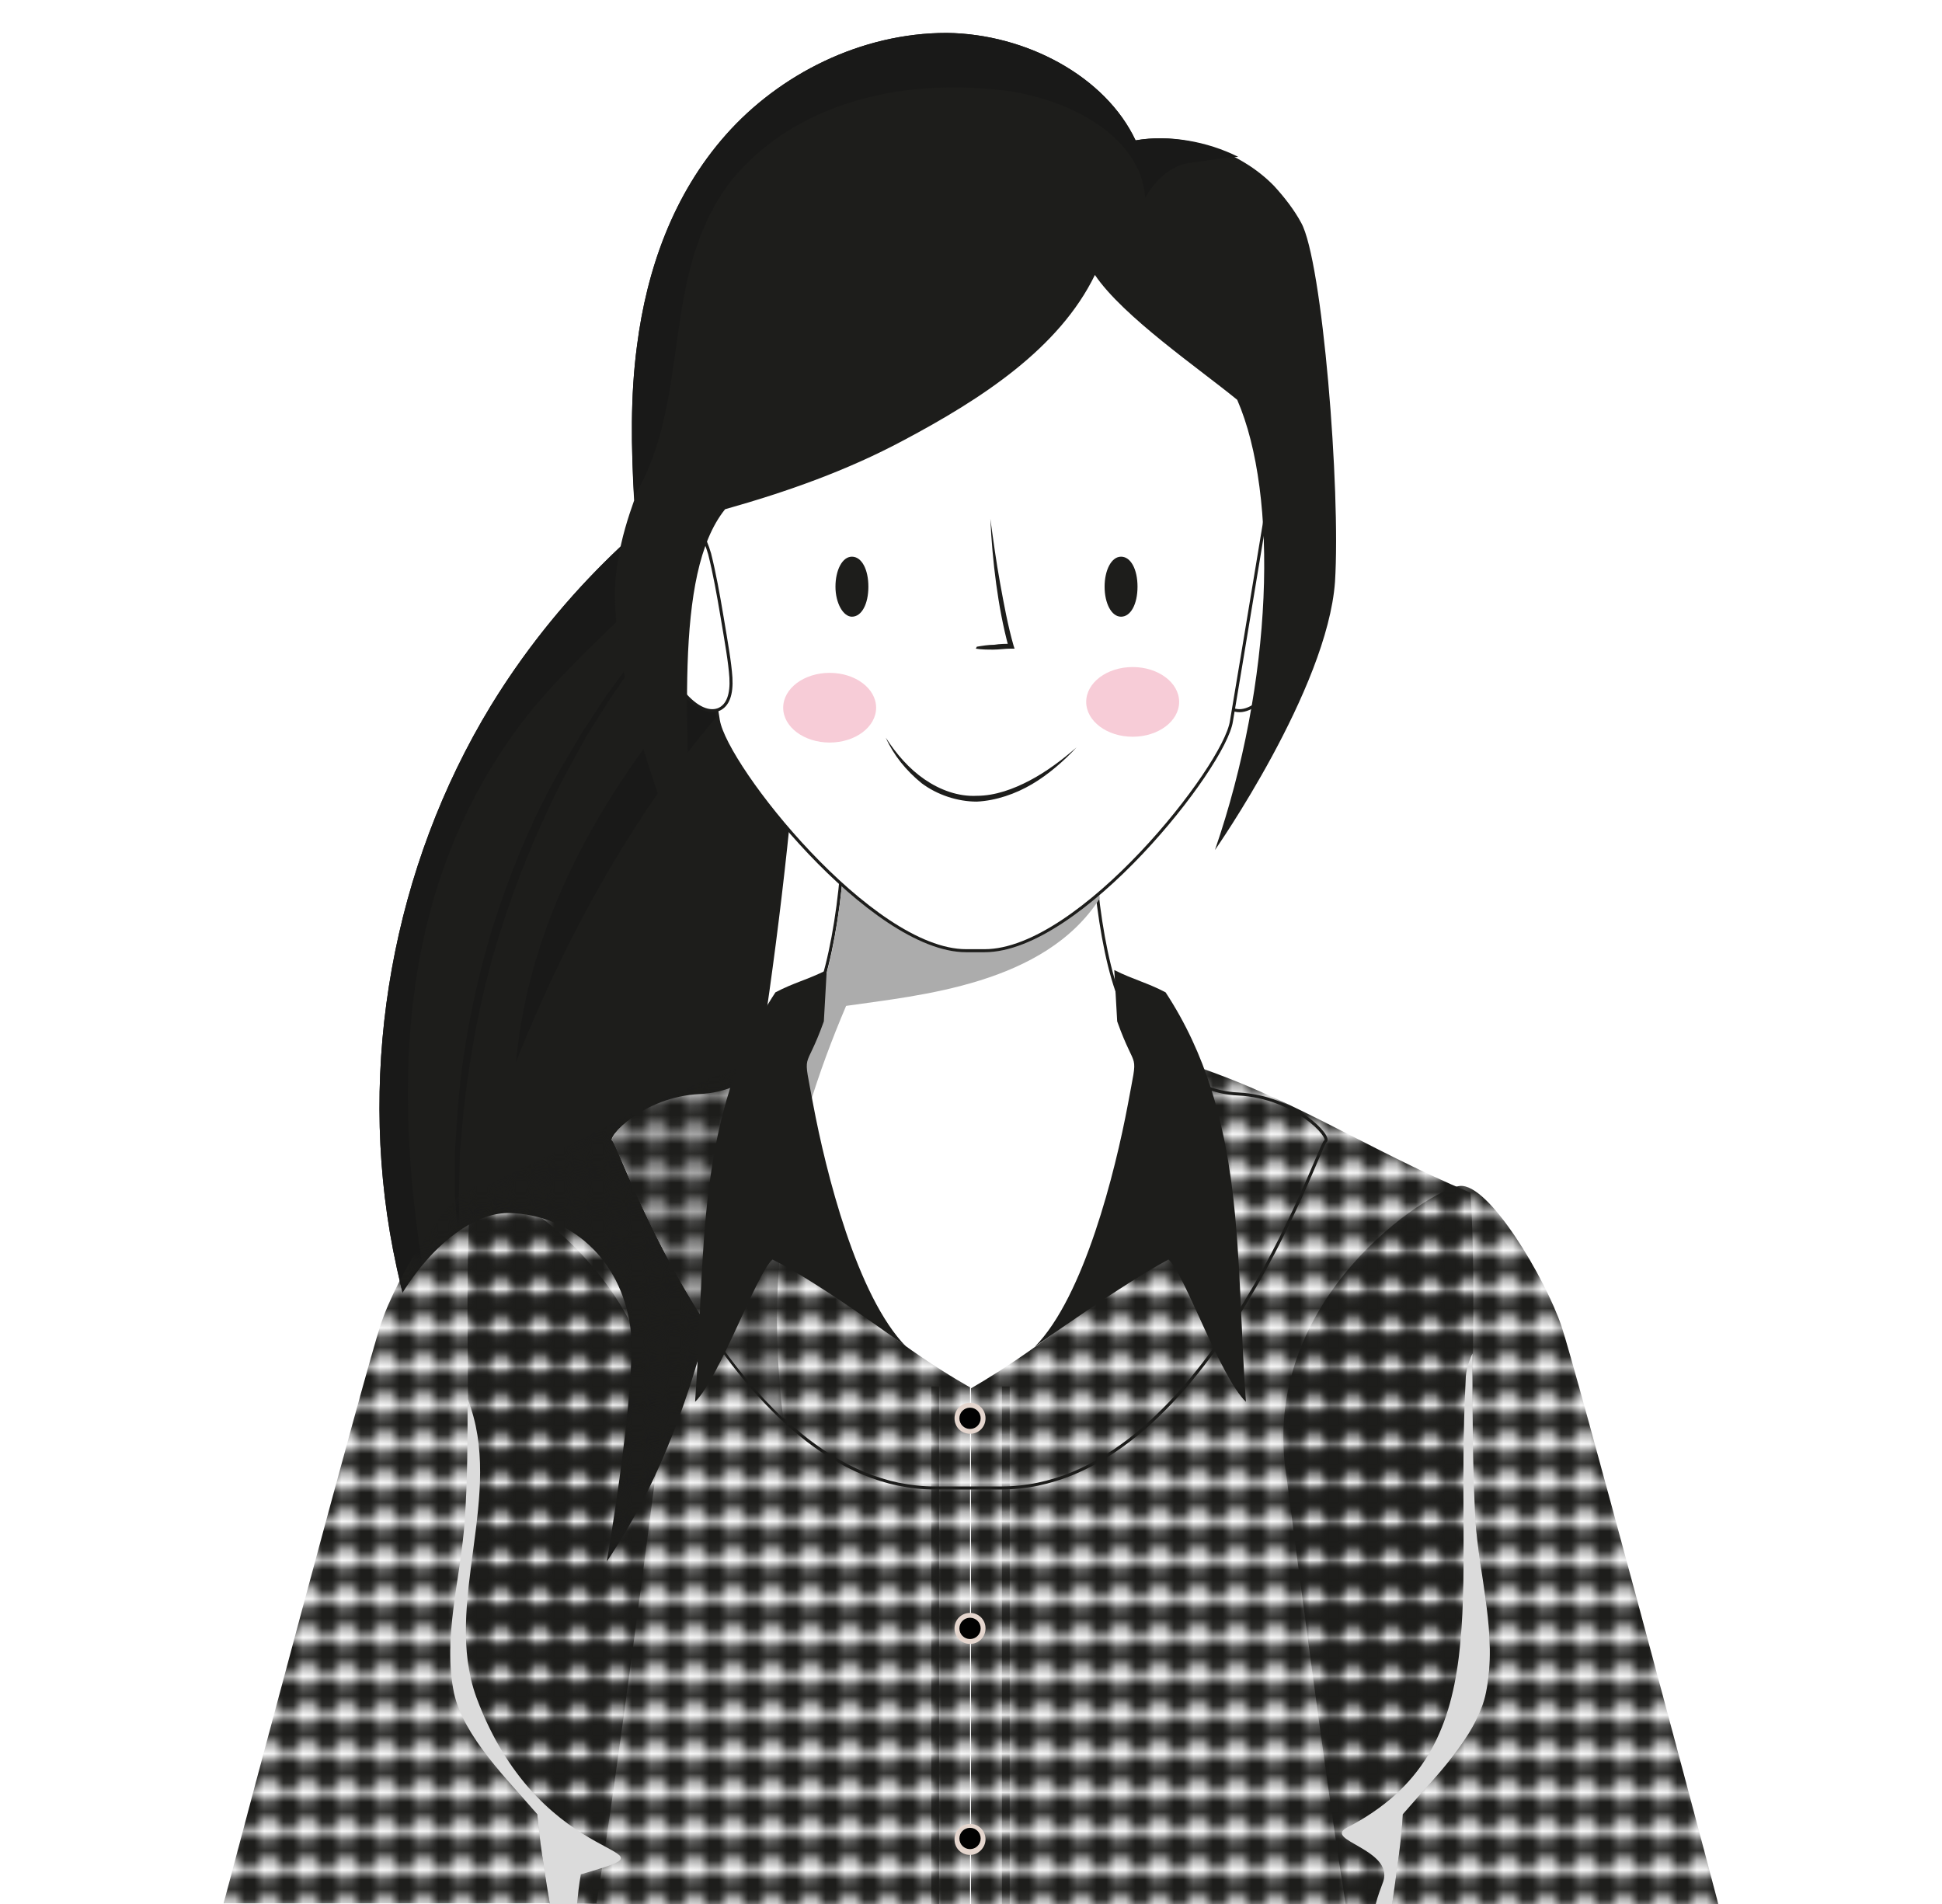<?xml version="1.0" encoding="utf-8"?>
<!-- Generator: Adobe Illustrator 25.0.0, SVG Export Plug-In . SVG Version: 6.00 Build 0)  -->
<svg version="1.1" id="Layer_1" xmlns="http://www.w3.org/2000/svg" xmlns:xlink="http://www.w3.org/1999/xlink" x="0px" y="0px"
	 viewBox="0 0 200.6 196.7" style="enable-background:new 0 0 200.6 196.7;" xml:space="preserve">
<style type="text/css">
	.st0{fill:none;}
	.st1{fill:#1D1D1B;}
	.st2{fill:#191918;}
	.st3{fill:#FFFFFF;stroke:#1D1D1B;stroke-width:0.313;stroke-miterlimit:10;}
	.st4{fill:#ACACAC;}
	.st5{fill:#FFFFFF;}
	.st6{fill:url(#SVGID_7_);}
	.st7{fill:url(#SVGID_8_);}
	.st8{fill:url(#SVGID_9_);}
	.st9{fill:#DBDBDB;}
	.st10{fill:url(#SVGID_10_);}
	.st11{fill:#E4D5CD;}
	.st12{fill:#020202;}
	.st13{fill:url(#SVGID_11_);}
	.st14{fill:url(#SVGID_12_);}
	.st15{fill:#F7CCD7;}
</style>
<pattern  y="196.7" width="4" height="3.5" patternUnits="userSpaceOnUse" id="SVGID_1_" viewBox="0 -3.5 4 3.5" style="overflow:visible;">
	<g>
		<rect y="-3.5" class="st0" width="4" height="3.5"/>
		<g>
			<rect y="-3.5" class="st0" width="4" height="3.5"/>
			<path class="st1" d="M3.9-1.4C3.7-0.6,3-0.1,2.3-0.1c0,0,0,0-0.1,0C1.7,0,1.2,0,0.8-0.3C0.3-0.6,0-1.1,0-1.7s0.3-1.2,0.8-1.5
				c0.4-0.3,0.9-0.3,1.4-0.3c0.3,0,0.6,0.1,0.8,0.2C3.7-2.9,4.1-2.1,3.9-1.4z"/>
		</g>
	</g>
</pattern>
<g>
	<g>
		<g>
			<path class="st1" d="M47.1,169.3c-0.4,2.7-1.2,5.4-2.3,7.9c7.8-3.8,14.5-10.3,19.1-17.8c7-11.2,10-24.4,12.4-37.4
				c4.8-26.1,7.4-52.7,7.6-79.3C70.3,49.4,58.6,60,50.7,72.9C40.6,89.5,36.9,110,40.6,129.1c2,10.2,5.9,20,6.8,30.3
				C47.7,162.6,47.6,166,47.1,169.3z"/>
		</g>
		<g>
			<path class="st2" d="M83.1,65c0.1-2.3,0.3-4.7,0.4-7c-14.4,14.3-28.2,30.7-30.2,51.7C65.7,78.5,81.6,66.3,83.1,65z"/>
		</g>
		<g>
			<path class="st2" d="M47.4,159.4c0.3,3.2,0.2,6.6-0.3,9.9c0,0.1,0,0.1,0,0.2c1.8-6.1,2.2-12.6,0.6-19.2
				c-6.3-25.4-10.6-53.5,6.3-75.8c7.6-9.8,19-16.6,23.3-28.1c-10.8,6.6-20,15.7-26.6,26.5C40.6,89.5,36.9,110,40.6,129.1
				C42.6,139.3,46.5,149.1,47.4,159.4z"/>
		</g>
		<g>
			<path class="st2" d="M68.4,64.8c-0.9,1.2-1.8,2.4-2.8,3.6L63,72.2L60.6,76l-2.2,4c-2.8,5.4-5.1,11-6.9,16.8
				c-1.8,5.8-2.9,11.7-3.6,17.8l-0.4,4.5l-0.1,4.5l0.1,4.5c0.1,1.5,0.2,3,0.3,4.5c-0.2-1.5-0.4-3-0.5-4.5l-0.3-4.6l0-4.6l0.3-4.6
				c0.5-6.1,1.7-12.1,3.4-17.9c1.8-5.8,4.1-11.5,7.1-16.8l2.3-3.9l2.5-3.8l2.7-3.7C66.4,67.2,67.4,66,68.4,64.8z"/>
		</g>
	</g>
	<g>
		<g>
			<path class="st3" d="M96.6,153.7c-20.9,0-32.8-35.4-33.5-35.8c-0.7-0.4,3.1-4.6,9-4.9c5.1-0.3,9.3-4.3,11.7-8.7
				c2.4-4.5,3.9-16.3,3.2-23.6c0,0,7.1-4.7,13-4.7c5.9,0,13,4.7,13,4.7c-0.6,7.3,0.8,19.1,3.2,23.6c2.4,4.5,6.7,8.5,11.7,8.7
				c5.9,0.3,9.7,4.5,9,4.9s-12.5,35.8-33.5,35.8H96.6z"/>
		</g>
		<g>
			<path class="st4" d="M87.4,103.9c7.6-1.1,20.5-2.2,26.2-11.1c-0.5-4.2-0.7-8.7-0.4-12.1c0,0-7.1-4.7-13-4.7c-5.9,0-13,4.7-13,4.7
				c0.6,7.3-0.8,19.1-3.2,23.6c-2.4,4.5-6.7,8.5-11.7,8.7c-5.9,0.3-9.7,4.5-9,4.9c0.5,0.3,6.6,18.3,17.6,28.6
				C79,130.8,81.4,118,87.4,103.9z"/>
		</g>
	</g>
	<g>
		<path class="st5" d="M144.6,196.7h25.1c-2.7-20.4-6.4-48.2-6.5-49.4c-0.8-11.5-9-22.1-15.3-21.9s-11.4,5-12.4,12.3
			c-0.7,5.4,2.3,26.6,4.5,37C140.9,178.9,142.6,187.6,144.6,196.7z"/>
	</g>
	<g>
		<pattern  id="SVGID_7_" xlink:href="#SVGID_1_" patternTransform="matrix(1 0 0 -1 -120.221 -15406.55)">
		</pattern>
		<path class="st6" d="M139,196.7h38.5c-2.3-8.8-14.7-55.2-16.2-59.7c-1.7-5-7.5-14.8-10.5-14.5c-3,0.3-20.9,11.6-17.9,30.1
			C132.9,152.5,136.8,183.1,139,196.7z"/>
	</g>
	<g>
		<path class="st5" d="M55.2,196.7c2.4-9.8,4.4-19.9,5.4-24.5c2.2-9.9,5.3-30,4.5-35.2c-1-6.9-6.1-11.5-12.4-11.7
			c-6.4-0.2-14.5,9.9-15.3,20.8c-0.1,1.2-4.2,30.9-7,50.5H55.2z"/>
	</g>
	<g>
		<pattern  id="SVGID_8_" xlink:href="#SVGID_1_" patternTransform="matrix(1 0 0 -1 -120.221 -15406.55)">
		</pattern>
		<path class="st7" d="M61.6,196.7c2.2-13.6,6.1-44.2,6.1-44.2c3-18.5-14.8-29.8-17.9-30.1c-3-0.3-8.9,9.5-10.5,14.5
			c-1.5,4.5-13.9,51-16.2,59.7H61.6z"/>
	</g>
	<g>
		<g>
			<pattern  id="SVGID_9_" xlink:href="#SVGID_1_" patternTransform="matrix(1 0 0 -1 -120.221 -15406.55)">
			</pattern>
			<path class="st8" d="M55.5,187.4c0.2,2.4,0.7,5.7,1.3,9.3h43.4v-53.4c0,0-8.2-4.5-14.5-10.8c-5.7-5.6-6.4-23.2-6.4-23.2
				c-11.6,3.5-19.6,9.1-30.7,13.8c-0.7,11.3,0.1,22.5-0.5,33.8c-0.4,5.9-2.3,12-1.1,17.8C47.9,179.4,52.5,183.9,55.5,187.4z"/>
		</g>
		<g>
			<g>
				<path class="st9" d="M55.5,187.4c0.2,2.4,0.7,5.7,1.3,9.3h2.8c0.1-1,0.2-2,0.4-3.1c11.5-3.3-3.9,0.3-10.8-18.3
					c-3.5-9.7,3-21-0.9-30.8c0,4.2,0,8.4-0.3,12.6c-0.4,5.9-2.3,12-1.1,17.8C47.9,179.4,52.5,183.9,55.5,187.4z"/>
			</g>
		</g>
	</g>
	<g>
		<g>
			<pattern  id="SVGID_10_" xlink:href="#SVGID_1_" patternTransform="matrix(1 0 0 -1 -120.221 -15406.55)">
			</pattern>
			<path class="st10" d="M143.8,196.7c0.5-3.6,1-6.9,1.1-9.3c3-3.5,7.7-8,8.6-12.6c1.2-5.9-0.7-11.9-1.1-17.8
				c-0.7-11.3,0.2-22.5-0.5-33.8c-11.2-4.7-19.1-10.3-30.7-13.8c0,0-0.7,17.6-6.4,23.2c-6.3,6.2-14.5,10.8-14.5,10.8v53.4H143.8z"/>
		</g>
		<g>
			<g>
				<path class="st9" d="M142.9,194.3c-0.3,0.8-0.6,1.6-0.8,2.4h1.7c0.5-3.6,1-6.9,1.1-9.3c3-3.5,7.7-8,8.6-12.6
					c1.2-5.9-0.7-11.9-1.1-17.8c-0.3-5.7-0.3-11.5-0.3-17.2c-0.4,0.9-0.7,1.8-0.7,2.7c-1.2,22.8,3.4,38.2-12.3,46.3
					C136.7,190.1,143.9,191,142.9,194.3z"/>
			</g>
		</g>
	</g>
	<g>
		<g>
			<g>
				<path class="st11" d="M100.2,148.1c-0.9,0-1.6-0.7-1.6-1.6c0-0.9,0.7-1.6,1.6-1.6c0.9,0,1.6,0.7,1.6,1.6
					C101.8,147.4,101.1,148.1,100.2,148.1z"/>
			</g>
			<g>
				<circle class="st12" cx="100.2" cy="146.5" r="1.1"/>
			</g>
		</g>
		<g>
			<g>
				<path class="st11" d="M100.2,169.8c-0.9,0-1.6-0.7-1.6-1.6c0-0.9,0.7-1.6,1.6-1.6c0.9,0,1.6,0.7,1.6,1.6
					C101.8,169.1,101.1,169.8,100.2,169.8z"/>
			</g>
			<g>
				<circle class="st12" cx="100.2" cy="168.2" r="1.1"/>
			</g>
		</g>
		<g>
			<g>
				<path class="st11" d="M100.2,191.6c-0.9,0-1.6-0.7-1.6-1.6c0-0.9,0.7-1.6,1.6-1.6c0.9,0,1.6,0.7,1.6,1.6
					C101.8,190.8,101.1,191.6,100.2,191.6z"/>
			</g>
			<g>
				<circle class="st12" cx="100.2" cy="189.9" r="1.1"/>
			</g>
		</g>
		<pattern  id="SVGID_11_" xlink:href="#SVGID_1_" patternTransform="matrix(1 0 0 -1 -120.221 -15406.55)">
		</pattern>
		<rect x="103.5" y="143.2" class="st13" width="0.8" height="53.5"/>
		<pattern  id="SVGID_12_" xlink:href="#SVGID_1_" patternTransform="matrix(1 0 0 -1 -120.221 -15406.55)">
		</pattern>
		<rect x="96.2" y="143.2" class="st14" width="0.8" height="53.5"/>
	</g>
	<g>
		<g>
			<path class="st1" d="M79.8,130.1c4.7,2.3,14.1,9.2,13.8,9c-5.1-5.2-8.3-18.1-9.6-25c-1.1-6-0.9-3,1.1-8.6l0.3-5.3
				c-2,1-3.4,1.3-5.3,2.3c-8.4,12.8-7.2,27.4-8.3,42.3C74.4,142.2,78.2,131.4,79.8,130.1z"/>
		</g>
		<g>
			<g>
				<path class="st1" d="M120.7,130.1c-4.4,2.3-14.1,9.2-13.8,9c5.1-5.2,8.3-18.1,9.6-25c1.1-6,0.9-3-1.1-8.6l-0.3-5.3
					c2,1,3.4,1.3,5.3,2.3c8.4,12.8,7.2,27.4,8.3,42.3C126,142.2,122.3,131.4,120.7,130.1z"/>
			</g>
		</g>
	</g>
	<g>
		<g>
			<g>
				<path class="st3" d="M127,63.8c-0.4,2.4-0.8,4.6-0.9,6.2c-0.1,1.7,0.3,2.9,1.3,3.3c1.1,0.4,2.5-0.3,3.9-2.1
					c0.7-0.9,1.3-2,1.8-3.3c0.5-1.3,0.9-2.8,1.1-4.3c0.4-3.1,0.1-5.8-0.7-7.6c-0.7-1.8-1.8-2.5-2.9-2.2c-1.1,0.4-1.8,1.7-2.3,3.4
					C127.8,59.2,127.4,61.4,127,63.8z"/>
			</g>
		</g>
		<g>
			<path class="st3" d="M100.7,18.5C86.1,18.2,69.3,23,69.2,44.3c0,0,4.3,25.4,5,30.1C75,79.2,90,98.2,99.8,98.2c0.3,0,1.6,0,1.9,0
				c9.9,0,24.8-19,25.5-23.7c0.8-4.7,5-30.1,5-30.1C132.1,23,115.4,18.2,100.7,18.5z"/>
		</g>
		<g>
			<g>
				<path class="st3" d="M74.6,63.8c0.4,2.4,0.8,4.6,0.9,6.2c0.1,1.7-0.3,2.9-1.3,3.3c-1.1,0.4-2.5-0.3-3.9-2.1
					c-0.7-0.9-1.3-2-1.8-3.3c-0.5-1.3-0.9-2.8-1.1-4.3c-0.4-3.1-0.1-5.8,0.7-7.6c0.7-1.8,1.8-2.5,2.9-2.2c1.1,0.4,1.8,1.7,2.3,3.4
					C73.8,59.2,74.2,61.4,74.6,63.8z"/>
			</g>
		</g>
	</g>
	<g>
		<g>
			<g>
				<path class="st1" d="M134.4,23c-0.7-1.3-1.7-2.6-2.8-3.8c-3.5-3.6-9.3-5.6-14.3-4.7c-3.1-6.6-11.3-11-19.5-11.1
					C88.9,3.4,80.5,7.7,75,13.9c-5.5,6.2-8.2,14-9.2,21.8c-0.7,5.3-0.6,10.6-0.3,16c-0.6,1.7-1.3,3.8-1.7,6.4
					c-2,11,7.7,33.1,7.7,33.1c-0.4-15.4-2-31.9,3.4-38.6c6.4-1.8,12.6-4,18.4-7.1c8.1-4.3,16.1-9.5,19.8-17.1
					c2.9,4.3,10.8,9.7,14.7,12.9c4.3,9.9,3.7,29.1-2.3,46.5c0,0,11.6-16.6,12.4-27.7C138.5,50.6,136.6,26.9,134.4,23z"/>
			</g>
		</g>
		<g>
			<g>
				<path class="st2" d="M117.3,14.5c-3.1-6.6-11.3-11-19.5-11.1C88.9,3.4,80.5,7.7,75,13.9c-5.5,6.2-8.2,14-9.2,21.8
					c-0.7,5.2-0.6,10.4-0.3,15.6c6.1-10.2,2.5-22.8,10-32.6c6.5-8,17.4-10.6,27.8-9.4c6.6,0.7,14.5,4.5,15,11.1
					c1-1.7,2.6-3.4,4.8-3.6c1.5-0.2,3.2-0.5,4.8-0.6C124.7,14.6,120.8,13.9,117.3,14.5z"/>
			</g>
		</g>
	</g>
	<ellipse class="st15" cx="85.7" cy="73.1" rx="4.8" ry="3.6"/>
	<ellipse class="st15" cx="117" cy="72.5" rx="4.8" ry="3.6"/>
	<g>
		<g>
			<path class="st1" d="M91.5,76.2c1.1,1.7,2.4,3.2,4,4.3c1.6,1.1,3.5,1.8,5.4,1.7c1.9,0,3.8-0.7,5.5-1.6s3.3-2.1,4.8-3.4
				c-1.3,1.4-2.9,2.8-4.6,3.8s-3.7,1.7-5.7,1.8c-2,0-4.1-0.7-5.7-1.9C93.6,79.6,92.3,78,91.5,76.2z"/>
		</g>
		<g>
			<path class="st1" d="M100.9,66.8c0.6-0.1,1.2-0.2,1.8-0.2c0.6-0.1,1.2-0.1,1.8-0.1l-0.3,0.4c-0.6-2.2-1-4.4-1.3-6.6
				c-0.3-2.2-0.5-4.5-0.6-6.7c0.3,2.2,0.6,4.4,1,6.6c0.4,2.2,0.8,4.4,1.4,6.5l0.1,0.3h-0.4c-0.6,0-1.2,0.1-1.8,0.1
				c-0.6,0-1.2,0-1.8-0.1L100.9,66.8z"/>
		</g>
	</g>
	<path class="st1" d="M114.1,60.6c0-1.7,0.7-3.1,1.7-3.1s1.7,1.3,1.7,3.1s-0.7,3.1-1.7,3.1C114.8,63.7,114.1,62.3,114.1,60.6z"/>
	<path class="st1" d="M86.3,60.6c0-1.7,0.7-3.1,1.7-3.1s1.7,1.3,1.7,3.1S89,63.7,88,63.7C87.1,63.7,86.3,62.3,86.3,60.6z"/>
</g>
</svg>
